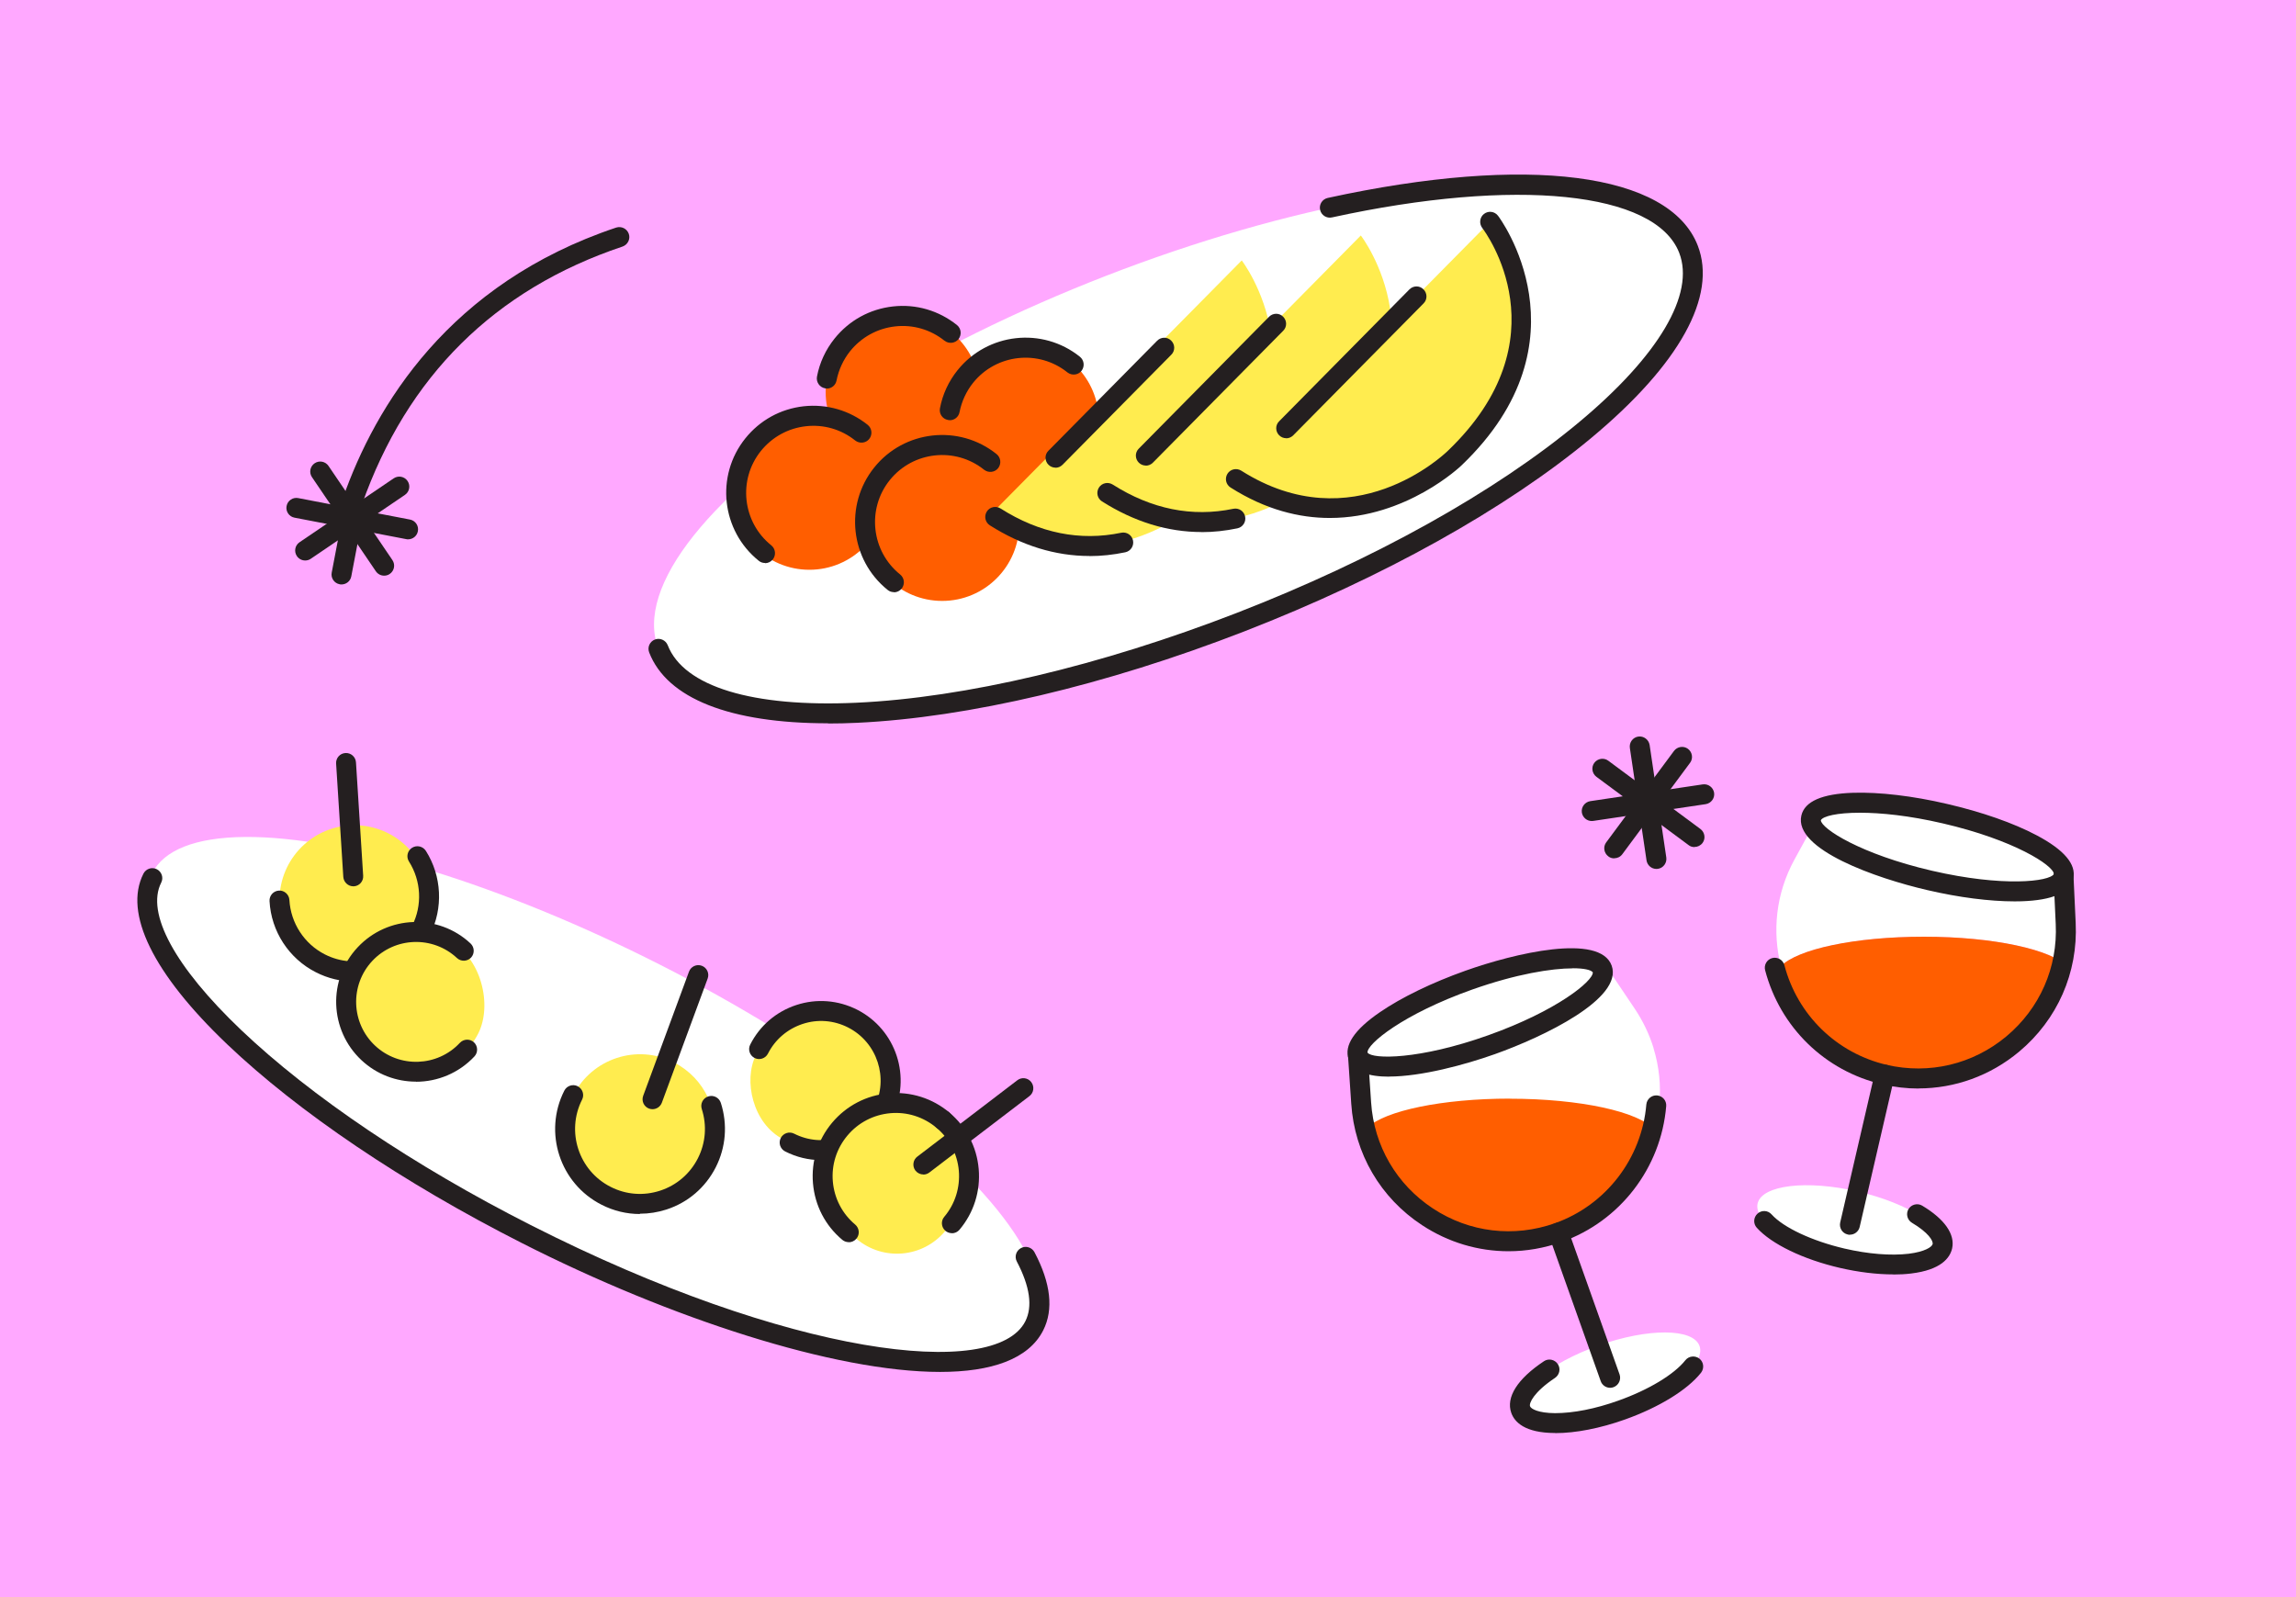 <?xml version="1.0" encoding="UTF-8"?>
<svg id="Layer_1" data-name="Layer 1" xmlns="http://www.w3.org/2000/svg" viewBox="0 0 230 160">
  <defs>
    <style>
      .cls-1 {
        fill: #fff;
      }

      .cls-2 {
        fill: #ffec4f;
      }

      .cls-3 {
        fill: #241f20;
      }

      .cls-4 {
        fill: #ffa8ff;
      }

      .cls-5 {
        fill: #ff5e00;
      }
    </style>
  </defs>
  <rect class="cls-4" y="0" width="230" height="160"/>
  <ellipse class="cls-1" cx="59.43" cy="109.87" rx="14.83" ry="49.54" transform="translate(-65.44 113.13) rotate(-63.08)"/>
  <g>
    <path class="cls-3" d="M40.88,54.03c-.06,0-.13,0-.19-.02l-11.19-2.15c-.54-.1-.9-.63-.79-1.17.1-.54.63-.9,1.17-.79l11.19,2.15c.54.1.9.63.79,1.17-.09.48-.51.81-.98.81Z"/>
    <path class="cls-3" d="M34.21,58.55c-.06,0-.13,0-.19-.02-.54-.1-.9-.63-.79-1.17l1.08-5.66c.1-.54.63-.9,1.17-.79.54.1.9.63.79,1.17l-1.08,5.66c-.09.48-.51.81-.98.81Z"/>
    <path class="cls-3" d="M30.57,56.15c-.32,0-.63-.15-.83-.44-.31-.46-.19-1.08.27-1.39l9.43-6.4c.46-.31,1.08-.19,1.39.27.31.46.19,1.08-.27,1.39l-9.43,6.4c-.17.12-.37.17-.56.17Z"/>
    <path class="cls-3" d="M38.48,57.67c-.32,0-.63-.15-.83-.44l-6.4-9.43c-.31-.46-.19-1.08.27-1.39s1.08-.19,1.39.27l6.4,9.43c.31.46.19,1.08-.27,1.39-.17.12-.37.17-.56.17Z"/>
  </g>
  <path class="cls-3" d="M35.28,51.26c-.11,0-.22-.02-.33-.06-.52-.18-.79-.75-.61-1.27,3.26-9.29,10.66-21.53,27.38-27.13.53-.17,1.09.11,1.27.63.18.52-.11,1.09-.63,1.27-12.8,4.29-21.59,13-26.12,25.89-.14.41-.53.67-.94.67Z"/>
  <g>
    <ellipse class="cls-1" cx="117.55" cy="44.97" rx="55.34" ry="18.6" transform="translate(-8.31 45.57) rotate(-21.21)"/>
    <path class="cls-3" d="M82.95,72.46c-9.81,0-16.13-2.48-17.92-7.1-.2-.52.06-1.09.57-1.29.51-.2,1.09.06,1.29.57,1.61,4.14,8.49,6.24,18.89,5.76,10.91-.5,24.45-3.7,38.14-9.01,13.68-5.31,25.84-12.08,34.23-19.07,8-6.66,11.67-12.86,10.06-17-2.38-6.13-16.36-7.56-34.78-3.54-.54.12-1.07-.22-1.19-.76-.12-.54.22-1.07.76-1.19,20.03-4.37,34.23-2.54,37.07,4.77,1.96,5.06-1.82,11.9-10.65,19.26-8.55,7.12-20.91,14.01-34.79,19.4-13.88,5.39-27.65,8.63-38.77,9.15-1.01.05-1.98.07-2.93.07Z"/>
    <circle class="cls-5" cx="81.08" cy="49.36" r="7.72"/>
    <circle class="cls-5" cx="90.43" cy="39.27" r="7.72"/>
    <circle class="cls-5" cx="102.35" cy="42.15" r="7.72"/>
    <circle class="cls-5" cx="94.38" cy="52.48" r="7.72"/>
    <path class="cls-3" d="M76.63,56.4c-.22,0-.44-.07-.62-.22-3.75-3.01-4.36-8.51-1.35-12.26,1.46-1.82,3.53-2.96,5.85-3.22,2.32-.25,4.59.41,6.41,1.86.43.35.5.97.16,1.41-.34.43-.97.5-1.41.16-1.4-1.12-3.16-1.63-4.94-1.43-1.78.2-3.38,1.08-4.51,2.48-2.32,2.89-1.85,7.13,1.04,9.45.43.35.5.97.16,1.41-.2.25-.49.38-.78.38Z"/>
    <path class="cls-3" d="M89.54,59.32c-.22,0-.44-.07-.62-.22-3.75-3.01-4.36-8.51-1.35-12.26,3-3.75,8.51-4.36,12.26-1.35.43.35.5.97.16,1.41-.34.43-.97.5-1.41.16-2.89-2.32-7.13-1.85-9.45,1.04-2.32,2.89-1.85,7.13,1.04,9.45.43.35.5.97.16,1.41-.2.25-.49.38-.78.38Z"/>
    <path class="cls-3" d="M82.83,38.92c-.06,0-.12,0-.19-.02-.54-.1-.9-.63-.8-1.17.26-1.39.87-2.7,1.76-3.81,1.46-1.82,3.53-2.96,5.85-3.22,2.32-.26,4.59.41,6.41,1.86.43.35.5.97.16,1.41-.34.43-.97.5-1.41.16-1.4-1.12-3.16-1.63-4.94-1.43-1.78.2-3.38,1.08-4.51,2.48-.68.85-1.15,1.87-1.36,2.94-.09.48-.51.81-.98.81Z"/>
    <path class="cls-3" d="M95.14,42.09c-.06,0-.12,0-.19-.02-.54-.1-.9-.63-.79-1.17.26-1.39.87-2.7,1.76-3.81,3.01-3.75,8.51-4.36,12.26-1.35.43.35.5.97.16,1.41-.34.43-.97.5-1.41.16-2.89-2.32-7.13-1.85-9.45,1.04-.68.85-1.15,1.87-1.36,2.94-.09.48-.51.81-.98.81Z"/>
    <path class="cls-2" d="M98.93,51.86l25.46-25.77s9.01,11.66-3.55,23.67c0,0-9.91,9.71-21.91,2.1Z"/>
    <path class="cls-2" d="M110.86,49.36l25.46-25.77s9.01,11.66-3.55,23.67c0,0-9.91,9.71-21.91,2.1Z"/>
    <path class="cls-2" d="M123.8,47.99l25.46-25.77s9.01,11.66-3.55,23.67c0,0-9.91,9.71-21.91,2.1Z"/>
    <path class="cls-3" d="M128.84,43.9c-.25,0-.51-.1-.7-.29-.39-.39-.4-1.02,0-1.41l13.05-13.21c.39-.39,1.02-.4,1.41,0,.39.39.4,1.02,0,1.41l-13.05,13.21c-.2.2-.45.3-.71.3Z"/>
    <path class="cls-3" d="M133.21,51.89c-3.03,0-6.41-.81-9.94-3.05-.47-.3-.6-.91-.31-1.38.3-.47.91-.6,1.38-.31,11.17,7.08,20.29-1.6,20.68-1.97,11.74-11.23,3.8-21.9,3.46-22.35-.33-.44-.25-1.07.18-1.4.44-.34,1.06-.26,1.4.18.1.12,9.41,12.52-3.65,25.01-.07.07-5.5,5.27-13.19,5.27Z"/>
    <path class="cls-3" d="M120.37,53.3c-3.41,0-6.76-1.03-9.98-3.07-.47-.3-.6-.91-.31-1.38.3-.47.91-.6,1.38-.31,3.89,2.47,7.96,3.29,12.09,2.43.54-.11,1.07.23,1.18.78.11.54-.24,1.07-.78,1.18-1.2.25-2.4.38-3.59.38Z"/>
    <path class="cls-3" d="M114.78,46.64c-.25,0-.51-.1-.7-.29-.39-.39-.4-1.02,0-1.41l13.05-13.21c.39-.39,1.02-.4,1.41,0,.39.39.4,1.02,0,1.41l-13.05,13.21c-.2.2-.45.3-.71.3Z"/>
    <path class="cls-3" d="M109.14,55.7c-3.41,0-6.76-1.03-9.98-3.07-.47-.3-.6-.91-.31-1.38s.91-.6,1.38-.31c3.89,2.47,7.96,3.29,12.09,2.43.54-.11,1.07.23,1.18.78.11.54-.24,1.07-.78,1.18-1.2.25-2.4.38-3.59.38Z"/>
    <path class="cls-3" d="M105.73,46.85c-.25,0-.51-.1-.7-.29-.39-.39-.4-1.02,0-1.41l10.89-11.02c.39-.39,1.02-.4,1.41,0,.39.39.4,1.02,0,1.41l-10.89,11.02c-.2.2-.45.3-.71.3Z"/>
  </g>
  <g>
    <path class="cls-1" d="M207.13,96.87c.35-1.38.5-2.83.43-4.35l-.22-4.74c.43-1.85-4.89-4.65-11.87-6.27s-12.99-1.43-13.42.42l-2.28,4.16c-1.9,3.46-2.24,7.25-1.37,10.71,1.65-1.7,7.43-2.96,14.34-2.96s12.85,1.29,14.4,3.03Z"/>
    <path class="cls-5" d="M189.41,107.66c8.1,1.87,15.81-3.24,17.72-10.79-1.56-1.73-7.4-3.03-14.4-3.03s-12.69,1.26-14.34,2.96c1.29,5.15,5.29,9.54,11.02,10.86Z"/>
  </g>
  <g>
    <path class="cls-1" d="M165.65,105.01c-.42-1.36-1.04-2.68-1.88-3.94l-2.65-3.94c-.59-1.8-6.59-1.45-13.4.78-6.81,2.23-11.86,5.5-11.27,7.3l.2,4.74c.17,3.94,1.84,7.36,4.37,9.87,3.77,3.74,9.47,5.42,15.05,3.59,7.9-2.59,11.86-10.95,9.57-18.4Z"/>
    <path class="cls-5" d="M151.26,110.06c-6.8,0-12.51,1.22-14.25,2.88.25,1,.61,1.96,1.05,2.86.74,1.5,1.71,2.86,2.87,4.02,3.77,3.74,9.47,5.42,15.05,3.59,4.11-1.35,7.14-4.26,8.79-7.79.37-.8.68-1.63.91-2.48-1.5-1.76-7.38-3.07-14.43-3.07Z"/>
  </g>
  <g>
    <path class="cls-3" d="M201.81,90.3c-2.5,0-5.57-.39-8.74-1.13-5.06-1.17-13.41-4.06-12.62-7.47.33-1.42,2.08-2.18,5.19-2.28,2.62-.08,5.97.31,9.42,1.12,3.46.8,6.64,1.91,8.96,3.14,2.76,1.46,3.99,2.91,3.67,4.33h0c-.33,1.42-2.08,2.18-5.19,2.28-.22,0-.45.01-.69.01ZM186.31,81.42c-2.31,0-3.7.35-3.91.75.03.83,3.97,3.4,11.13,5.06,7.12,1.65,11.78,1.09,12.22.33-.06-.87-4-3.42-11.12-5.07-3.39-.79-6.23-1.07-8.31-1.07ZM205.75,87.54h0Z"/>
    <path class="cls-3" d="M192.19,109.05c-1.2,0-2.41-.14-3.62-.42-5.75-1.33-10.25-5.71-11.75-11.43-.14-.53.18-1.08.71-1.22.53-.14,1.08.18,1.22.71,1.31,5,5.24,8.82,10.26,9.99,4.25.98,8.62-.06,11.97-2.85,3.35-2.8,5.16-6.9,4.95-11.27l-.22-4.74c-.03-.55.4-1.02.95-1.05.51-.02,1.02.4,1.05.95l.22,4.74c.24,4.99-1.83,9.69-5.67,12.9-2.89,2.41-6.43,3.68-10.09,3.68Z"/>
  </g>
  <ellipse class="cls-1" cx="161.29" cy="138.03" rx="9.5" ry="3.43" transform="translate(-36.91 61.99) rotate(-19.57)"/>
  <g>
    <path class="cls-3" d="M139.15,107.86c-2.03,0-3.59-.47-4.05-1.75-.49-1.37.57-2.96,3.15-4.72,2.16-1.48,5.2-2.95,8.54-4.14,4.89-1.74,13.48-3.8,14.66-.51h0c1.17,3.29-6.8,7.12-11.69,8.86-3,1.07-7.39,2.25-10.61,2.25ZM157.54,97.01c-2.08,0-5.62.55-10.08,2.13-6.92,2.46-10.55,5.46-10.47,6.31.47.68,5.18.73,12.1-1.74,6.88-2.45,10.51-5.43,10.47-6.3-.18-.25-.89-.41-2.02-.41ZM159.57,97.43h0,0Z"/>
    <path class="cls-3" d="M155.82,143.56h-.06c-3.03-.01-4.05-1.11-4.37-2.02-.55-1.56.61-3.4,3.27-5.17.46-.31,1.08-.18,1.39.28.31.46.18,1.08-.28,1.39-2.14,1.43-2.61,2.53-2.5,2.84.1.27.84.68,2.5.69,1.84,0,4.04-.43,6.33-1.25,3.02-1.07,5.6-2.62,6.73-4.05.34-.43.97-.5,1.41-.16.43.34.5.97.16,1.41-1.37,1.73-4.23,3.48-7.63,4.69-2.47.88-4.94,1.36-6.95,1.36Z"/>
    <path class="cls-3" d="M161.29,139.03c-.41,0-.8-.26-.94-.67l-5.17-14.54c-.18-.52.09-1.09.61-1.28.52-.18,1.09.09,1.28.61l5.17,14.54c.18.52-.09,1.09-.61,1.28-.11.04-.22.06-.33.06Z"/>
    <path class="cls-3" d="M151.12,125.35c-3.03,0-6.03-.88-8.66-2.61-4.18-2.74-6.77-7.18-7.1-12.17l-.32-4.74c-.04-.55.38-1.03.93-1.06.55-.04,1.03.38,1.06.93l.32,4.74c.29,4.36,2.55,8.23,6.2,10.63,3.65,2.4,8.1,2.93,12.22,1.47,5.1-1.81,8.69-6.48,9.15-11.89.05-.55.54-.96,1.08-.91.55.05.96.53.91,1.08-.52,6.19-4.63,11.53-10.47,13.6-1.75.62-3.54.93-5.33.93Z"/>
  </g>
  <ellipse class="cls-1" cx="185.32" cy="122.7" rx="3.43" ry="9.5" transform="translate(24 275.59) rotate(-76.97)"/>
  <path class="cls-3" d="M189.65,127.67c-1.63,0-3.47-.22-5.33-.65-3.68-.85-6.87-2.39-8.34-4.03-.37-.41-.33-1.04.08-1.41.41-.37,1.04-.34,1.41.08,1.19,1.32,4.05,2.66,7.3,3.42,2.36.55,4.64.73,6.43.52,1.64-.2,2.34-.69,2.4-.97.07-.32-.42-1.15-2.07-2.13-.47-.28-.63-.9-.35-1.37.28-.47.9-.63,1.37-.35,2.26,1.35,3.32,2.88,3,4.3-.22.94-1.11,2.14-4.11,2.5-.56.07-1.16.1-1.78.1Z"/>
  <path class="cls-3" d="M185.32,123.7c-.08,0-.15,0-.23-.03-.54-.12-.87-.66-.75-1.2l3.48-15.04c.12-.54.66-.87,1.2-.75.54.12.87.66.75,1.2l-3.48,15.04c-.11.46-.52.77-.97.77Z"/>
  <g>
    <path class="cls-3" d="M94.17,137.44c-10.54,0-27-5.35-41.91-12.92-11.88-6.03-22.36-13.1-29.5-19.9-7.42-7.07-10.4-13.14-8.39-17.1.25-.49.85-.69,1.34-.44.49.25.69.85.44,1.34-1.55,3.06,1.36,8.43,7.99,14.75,7.01,6.67,17.32,13.62,29.03,19.56,25.89,13.14,46.52,15.59,49.54,9.64.75-1.48.46-3.5-.85-5.99-.26-.49-.07-1.09.42-1.35.49-.26,1.09-.07,1.35.42,1.64,3.1,1.93,5.74.87,7.83-1.47,2.89-5.2,4.16-10.33,4.16Z"/>
    <circle class="cls-2" cx="35.5" cy="90.17" r="7.5"/>
    <path class="cls-2" d="M70.93,109.98c.92,2.01.95,4.41-.13,6.53-1.88,3.69-6.39,5.17-10.08,3.29s-5.17-6.39-3.29-10.08c1.88-3.69,6.39-5.17,10.08-3.29,1.57.8,2.74,2.07,3.42,3.55"/>
    <rect class="cls-2" x="75.29" y="101.28" width="13.93" height="13.93" rx="6.28" ry="6.28" transform="translate(57.91 -25.51) rotate(26.92)"/>
    <path class="cls-3" d="M35.39,88.79c-.52,0-.96-.41-1-.94l-.72-11.35c-.04-.55.38-1.03.93-1.06.54-.04,1.03.38,1.06.94l.72,11.35c.04.55-.38,1.03-.93,1.06-.02,0-.04,0-.06,0Z"/>
    <path class="cls-3" d="M65.37,111.12c-.12,0-.23-.02-.35-.06-.52-.19-.78-.77-.59-1.28l4.59-12.44c.19-.52.77-.78,1.28-.59.52.19.78.77.59,1.28l-4.59,12.44c-.15.4-.53.65-.94.65Z"/>
    <path class="cls-3" d="M35.48,98.33c-1.32,0-2.63-.31-3.84-.93-2.7-1.37-4.48-4.1-4.64-7.13-.03-.55.39-1.02.94-1.05.53-.04,1.02.39,1.05.94.13,2.31,1.49,4.4,3.55,5.45,1.55.79,3.31.92,4.96.38,1.65-.54,2.99-1.69,3.78-3.24,1.04-2.04.92-4.5-.31-6.44-.3-.47-.16-1.08.31-1.38.46-.29,1.08-.16,1.38.31,1.6,2.52,1.76,5.75.41,8.41-1.03,2.02-2.78,3.53-4.94,4.23-.87.28-1.76.42-2.65.42Z"/>
    <rect class="cls-2" x="34.67" y="93.36" width="14.01" height="14.01" rx="7" ry="7" transform="translate(49.94 -7.99) rotate(26.92)"/>
    <path class="cls-3" d="M41.67,108.36c-1.96,0-3.92-.71-5.46-2.15-3.22-3.01-3.4-8.09-.38-11.31,3.01-3.22,8.09-3.4,11.31-.38.4.38.42,1.01.05,1.41-.38.4-1.01.42-1.41.05-2.42-2.26-6.23-2.13-8.49.29-2.26,2.42-2.13,6.23.29,8.49,2.42,2.26,6.23,2.13,8.49-.29.38-.4,1.01-.42,1.41-.05.4.38.42,1.01.05,1.41-1.57,1.68-3.71,2.54-5.85,2.54Z"/>
    <path class="cls-3" d="M64.1,121.62c-1.32,0-2.63-.31-3.84-.93-4.18-2.12-5.85-7.25-3.73-11.43.25-.49.85-.69,1.34-.44.49.25.69.85.44,1.34-1.62,3.2-.34,7.12,2.86,8.74,1.55.79,3.31.92,4.96.38s2.99-1.69,3.78-3.24c.78-1.54.92-3.29.39-4.94-.17-.53.12-1.09.65-1.26.53-.17,1.09.12,1.26.65.69,2.15.51,4.44-.51,6.45-1.03,2.02-2.78,3.53-4.94,4.23-.87.28-1.76.42-2.65.42Z"/>
    <path class="cls-3" d="M82.25,116.22c-1.24,0-2.46-.29-3.6-.87-.49-.25-.69-.85-.44-1.34.25-.49.85-.69,1.34-.44,1.42.72,3.04.85,4.55.35,1.51-.49,2.75-1.55,3.47-2.97,1.49-2.93.31-6.53-2.62-8.02-1.42-.72-3.04-.85-4.55-.35s-2.75,1.55-3.47,2.97c-.25.49-.85.69-1.34.44-.49-.25-.69-.85-.44-1.34.96-1.9,2.61-3.31,4.63-3.97,2.02-.66,4.18-.49,6.08.47,3.92,1.99,5.49,6.79,3.5,10.71-.96,1.9-2.61,3.31-4.63,3.97-.81.27-1.65.4-2.48.4Z"/>
    <rect class="cls-2" x="82.41" y="110.5" width="14.66" height="14.66" rx="6.28" ry="6.28" transform="translate(96.77 -30.11) rotate(40.02)"/>
    <path class="cls-3" d="M92.5,117.66c-.3,0-.6-.14-.8-.39-.33-.44-.25-1.07.19-1.4l10.02-7.65c.44-.34,1.07-.25,1.4.19.33.44.25,1.07-.19,1.4l-10.02,7.65c-.18.14-.4.21-.61.21Z"/>
    <path class="cls-3" d="M85.02,124.44c-.23,0-.46-.08-.64-.23-1.71-1.43-2.75-3.44-2.94-5.66-.19-2.22.49-4.38,1.92-6.08s3.44-2.75,5.66-2.94c2.21-.19,4.38.49,6.08,1.92.42.36.48.99.12,1.41-.35.42-.99.48-1.41.12-1.3-1.09-2.95-1.61-4.62-1.46-1.68.15-3.21.94-4.3,2.24s-1.61,2.94-1.46,4.62c.15,1.68.94,3.21,2.24,4.3.42.36.48.99.12,1.41-.2.24-.48.36-.77.36Z"/>
    <path class="cls-3" d="M95.35,123.54c-.23,0-.45-.08-.64-.23-.42-.36-.48-.99-.12-1.41,1.09-1.29,1.6-2.94,1.46-4.62-.15-1.68-.94-3.21-2.24-4.3-.42-.36-.48-.99-.12-1.41.35-.42.98-.48,1.41-.12,1.7,1.43,2.75,3.44,2.94,5.66.19,2.22-.49,4.38-1.92,6.08-.2.24-.48.36-.77.36Z"/>
  </g>
  <g>
    <path class="cls-3" d="M161.7,85.99c-.21,0-.42-.06-.59-.2-.44-.33-.54-.96-.21-1.4l6.79-9.16c.33-.44.96-.54,1.4-.21.44.33.54.96.21,1.4l-6.79,9.16c-.2.27-.5.4-.8.4Z"/>
    <path class="cls-3" d="M169.74,84.86c-.21,0-.42-.06-.59-.2l-9.23-6.84c-.44-.33-.54-.96-.21-1.4.33-.44.96-.54,1.4-.21l9.23,6.84c.44.33.54.96.21,1.4-.2.26-.5.4-.8.4Z"/>
    <path class="cls-3" d="M165.93,87.05c-.49,0-.91-.36-.99-.85l-1.67-11.27c-.08-.55.3-1.06.84-1.14.54-.08,1.05.3,1.14.84l1.67,11.27c.08.55-.3,1.06-.84,1.14-.05,0-.1.01-.15.01Z"/>
    <path class="cls-3" d="M159.45,82.25c-.49,0-.91-.36-.99-.85-.08-.55.3-1.05.84-1.14l11.27-1.68c.55-.08,1.05.3,1.14.84.08.55-.3,1.05-.84,1.14l-11.27,1.68s-.1.01-.15.01Z"/>
  </g>
</svg>